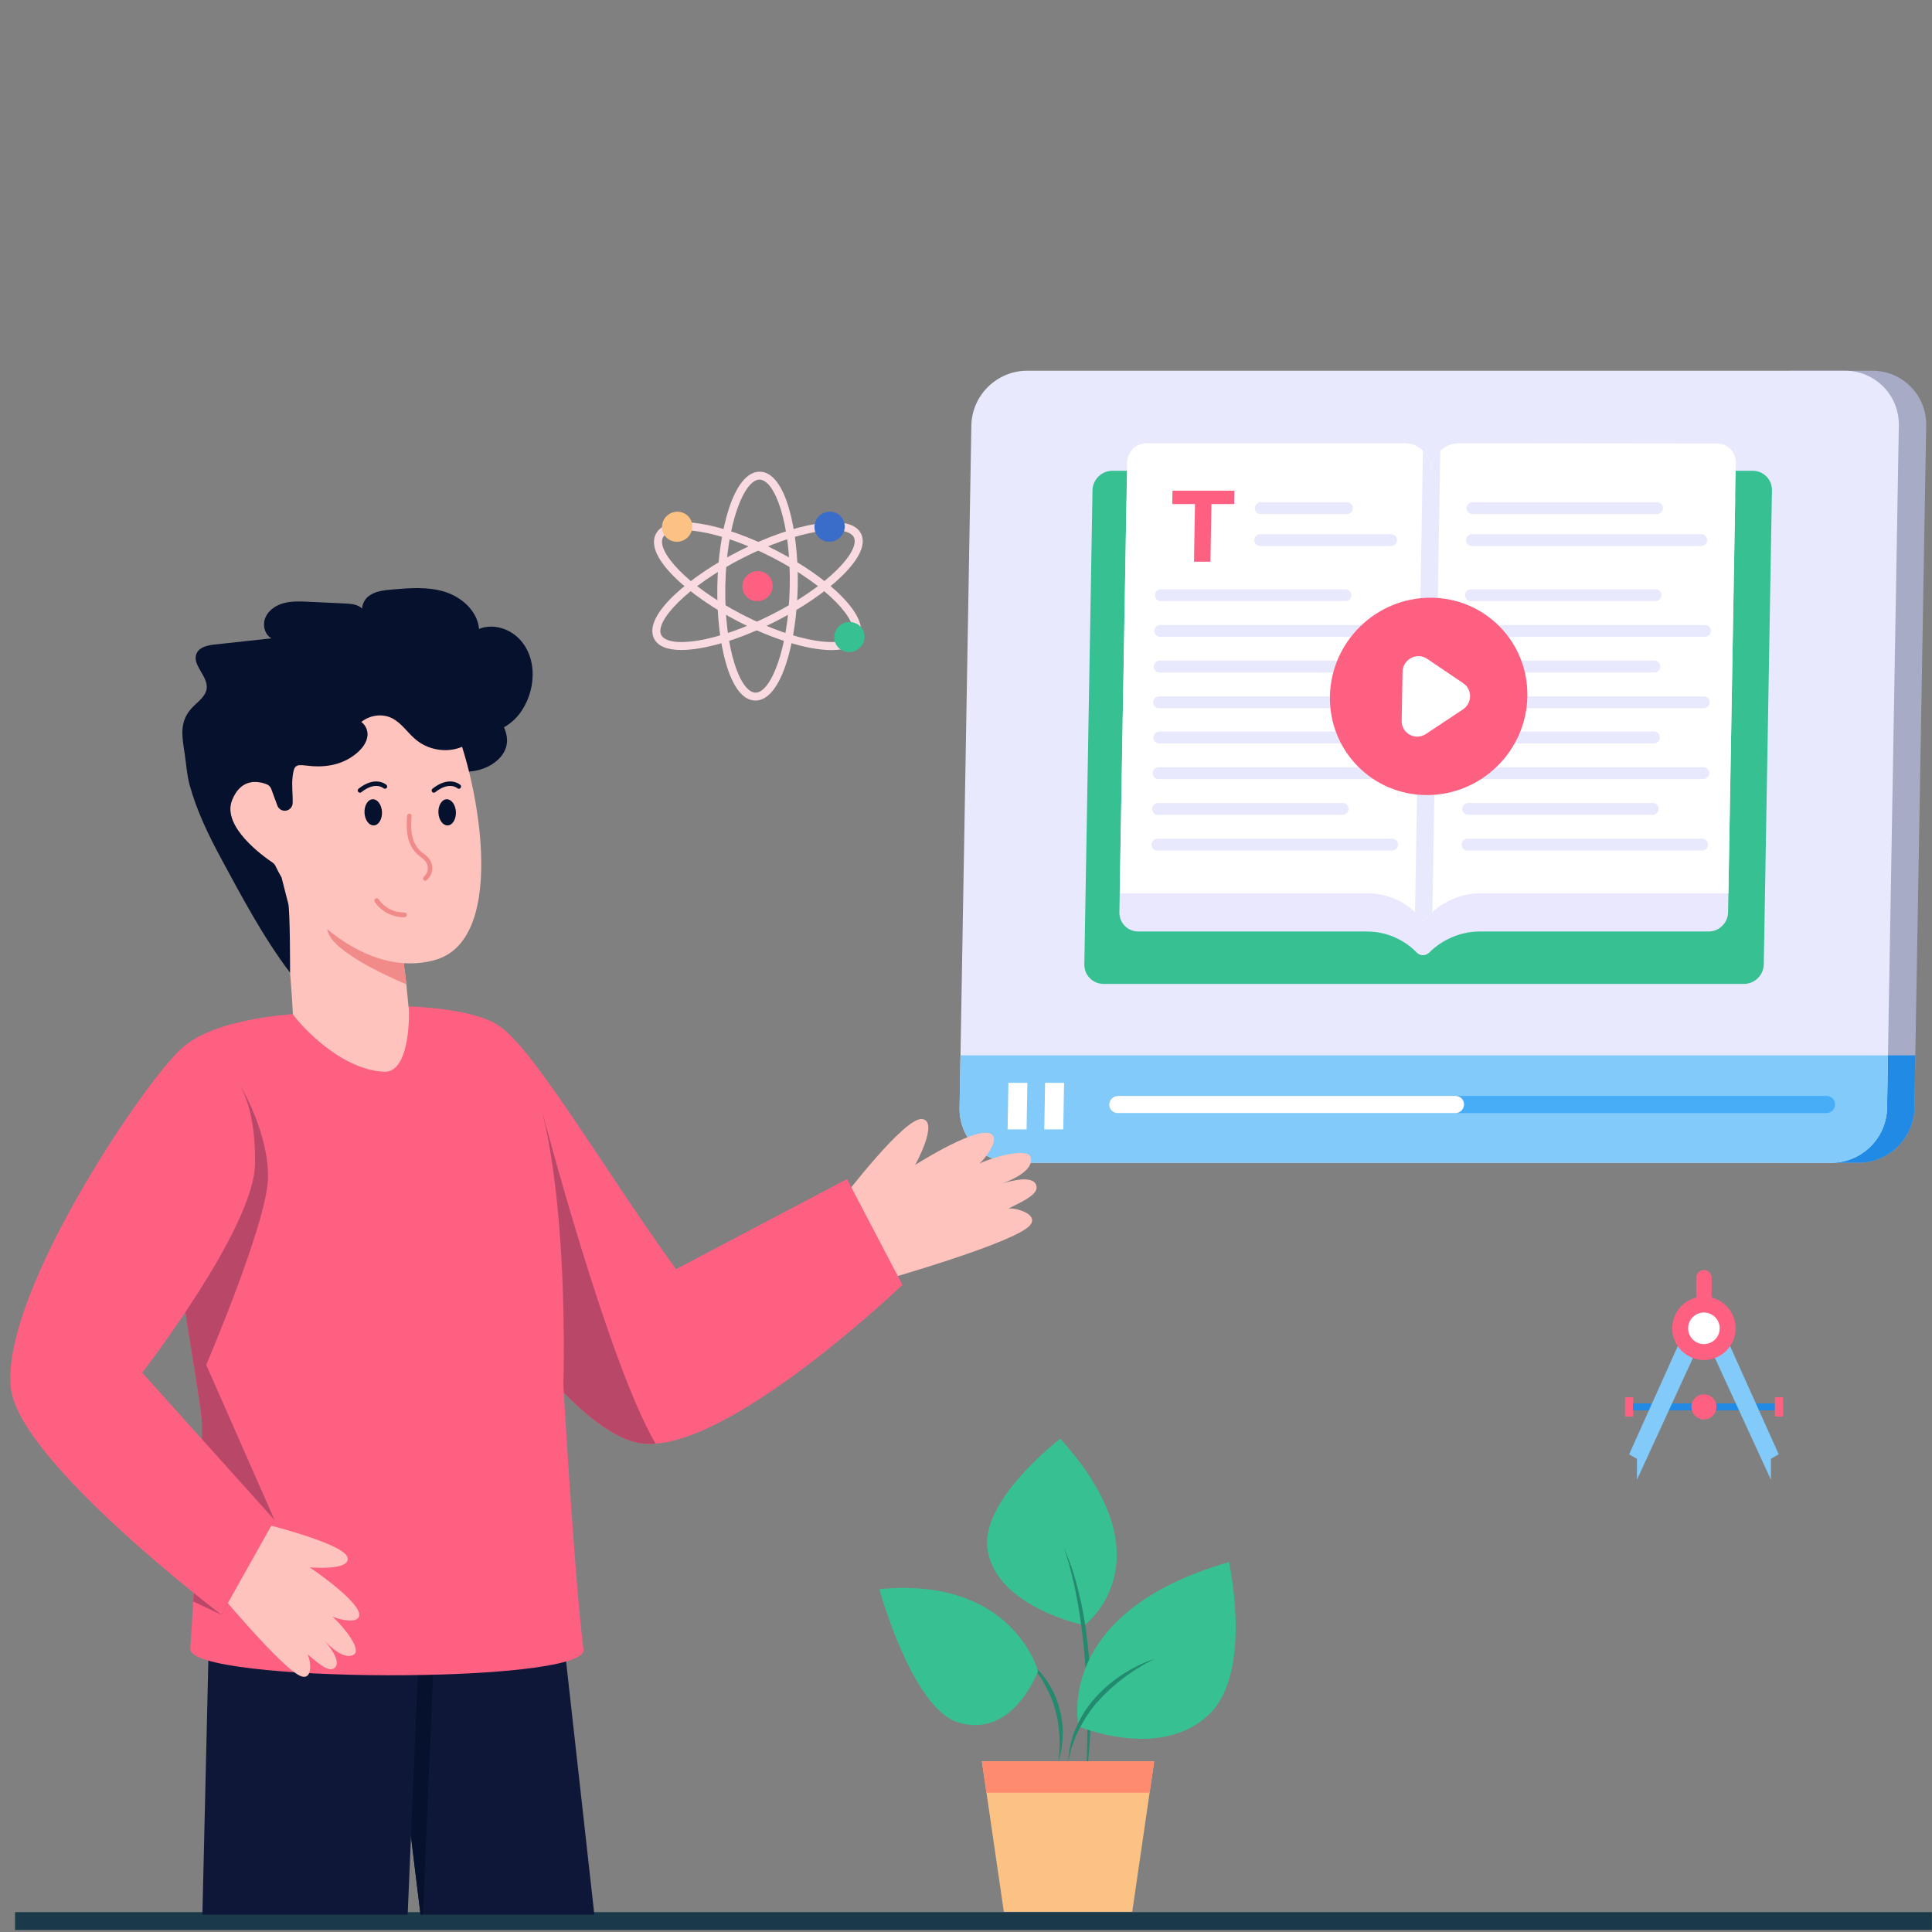 <svg xmlns="http://www.w3.org/2000/svg" xmlns:xlink="http://www.w3.org/1999/xlink" width="1080" zoomAndPan="magnify" viewBox="0 0 810 810" height="1080" preserveAspectRatio="xMidYMid meet" version="1.0"><rect x="0" y="0" width="810" height="810" fill="#808080" stroke="none"/><defs><clipPath id="01d522baac"><path d="M 6 801 L 810 801 L 810 809.664 L 6 809.664 Z M 6 801 " clip-rule="nonzero"/></clipPath></defs><g clip-path="url(#01d522baac)"><path fill="#1a3a49" d="M 6.309 801.672 L 809.961 801.672 L 809.961 809.152 L 6.309 809.152 Z M 6.309 801.672 " fill-opacity="1" fill-rule="nonzero"/></g><path fill="#a7abc6" d="M 750.172 155.426 L 784.961 155.426 C 797.641 155.426 807.781 165.699 807.562 178.41 L 802.629 464.512 C 802.41 477.223 791.914 487.496 779.234 487.496 L 744.449 487.496 Z M 750.172 155.426 " fill-opacity="1" fill-rule="nonzero"/><path fill="#218ae5" d="M 745.227 442.461 L 803.008 442.461 L 802.629 464.512 C 802.41 477.223 791.914 487.496 779.234 487.496 L 744.449 487.496 Z M 745.227 442.461 " fill-opacity="1" fill-rule="nonzero"/><path fill="#e8e9fd" d="M 796.094 178.41 L 791.16 464.512 C 790.941 477.223 780.449 487.496 767.77 487.496 L 424.91 487.496 C 412.23 487.496 402.094 477.223 402.312 464.512 L 407.246 178.41 C 407.465 165.699 417.957 155.426 430.637 155.426 L 773.492 155.426 C 786.172 155.426 796.312 165.699 796.094 178.41 Z M 796.094 178.41 " fill-opacity="1" fill-rule="nonzero"/><path fill="#82cafa" d="M 402.691 442.461 L 402.312 464.512 C 402.094 477.223 412.23 487.496 424.91 487.496 L 767.77 487.496 C 780.449 487.496 790.941 477.223 791.16 464.512 L 791.543 442.461 Z M 402.691 442.461 " fill-opacity="1" fill-rule="nonzero"/><path fill="#47adf7" d="M 769.367 463.09 C 769.336 465.074 767.684 466.676 765.695 466.676 L 468.598 466.676 C 466.609 466.676 465.012 465.074 465.047 463.09 C 465.082 461.102 466.734 459.48 468.723 459.48 L 765.82 459.48 C 767.809 459.48 769.402 461.102 769.367 463.09 Z M 769.367 463.09 " fill-opacity="1" fill-rule="nonzero"/><path fill="#ffffff" d="M 613.809 463.066 C 613.773 465.074 612.145 466.676 610.133 466.676 L 468.598 466.676 C 466.609 466.676 465.012 465.074 465.047 463.09 C 465.082 461.102 466.734 459.48 468.723 459.48 L 610.258 459.48 C 612.27 459.48 613.84 461.078 613.809 463.066 Z M 613.809 463.066 " fill-opacity="1" fill-rule="nonzero"/><path fill="#ffffff" d="M 430.398 473.496 L 422.438 473.496 L 422.773 453.988 L 430.734 453.988 Z M 430.398 473.496 " fill-opacity="1" fill-rule="nonzero"/><path fill="#ffffff" d="M 445.781 473.496 L 437.82 473.496 L 438.156 453.988 L 446.117 453.988 Z M 445.781 473.496 " fill-opacity="1" fill-rule="nonzero"/><path fill="#37c092" d="M 731.121 412.512 L 462.68 412.512 C 458.145 412.512 454.535 408.84 454.613 404.309 L 458.039 205.582 C 458.117 201.051 461.855 197.375 466.387 197.375 L 734.832 197.375 C 739.363 197.375 742.977 201.051 742.898 205.582 L 739.473 404.309 C 739.395 408.84 735.656 412.512 731.121 412.512 Z M 731.121 412.512 " fill-opacity="1" fill-rule="nonzero"/><path fill="#eae8fe" d="M 727.48 209.844 L 724.504 382.488 C 724.426 386.934 720.766 390.531 716.363 390.531 L 620.441 390.531 C 615.773 390.531 611.219 391.641 607.141 393.688 C 604.219 395.133 601.559 397.027 599.234 399.348 C 597.75 400.832 595.391 400.832 593.957 399.348 C 591.715 397.027 589.117 395.133 586.246 393.688 C 582.238 391.641 577.723 390.531 573.055 390.531 L 477.223 390.531 C 472.777 390.531 469.238 386.93 469.316 382.488 L 472.293 209.844 C 472.367 205.426 476.012 201.844 480.434 201.844 L 719.617 201.844 C 724.016 201.844 727.555 205.445 727.48 209.844 Z M 727.48 209.844 " fill-opacity="1" fill-rule="nonzero"/><path fill="#ffffff" d="M 600.086 197.262 L 596.824 386.418 C 595.707 384.93 594.586 383.559 593.234 382.414 C 587.941 377.379 580.895 374.52 573.344 374.52 L 469.434 374.52 L 472.547 193.832 C 472.621 189.484 476.234 185.824 480.695 185.824 L 588.84 185.824 C 591.816 185.824 594.543 186.969 596.57 188.914 C 598.824 190.973 600.145 193.945 600.086 197.262 Z M 600.086 197.262 " fill-opacity="1" fill-rule="nonzero"/><path fill="#ffffff" d="M 727.746 193.945 L 724.633 374.52 L 620.719 374.52 C 611.336 374.52 602.562 378.98 596.824 386.418 L 600.086 197.262 C 600.195 190.973 605.438 185.824 611.727 185.824 L 719.875 185.938 C 724.336 185.938 727.824 189.484 727.746 193.945 Z M 727.746 193.945 " fill-opacity="1" fill-rule="nonzero"/><path fill="#e8e9fd" d="M 603.867 188.918 L 600.531 382.402 C 599.18 383.559 598 384.934 596.82 386.398 C 595.688 384.934 594.602 383.559 593.242 382.402 L 596.578 188.918 C 598.812 190.961 600.137 193.938 600.078 197.27 C 600.137 193.938 601.566 190.961 603.867 188.918 Z M 603.867 188.918 " fill-opacity="1" fill-rule="nonzero"/><path fill="#e8e9fd" d="M 562.941 336.652 C 564.316 336.652 565.406 337.758 565.383 339.133 C 565.359 340.508 564.23 341.613 562.855 341.613 L 485.48 341.613 C 484.105 341.613 483.016 340.508 483.043 339.133 C 483.066 337.758 484.191 336.652 485.566 336.652 Z M 562.941 336.652 " fill-opacity="1" fill-rule="nonzero"/><path fill="#e8e9fd" d="M 526.09 213.051 C 526.113 211.676 527.258 210.551 528.617 210.551 L 564.762 210.551 C 566.117 210.551 567.223 211.676 567.199 213.051 C 567.176 214.406 566.031 215.531 564.676 215.531 L 528.531 215.531 C 527.172 215.531 526.066 214.406 526.09 213.051 Z M 526.09 213.051 " fill-opacity="1" fill-rule="nonzero"/><path fill="#e8e9fd" d="M 483.695 279.465 C 483.719 278.109 484.863 276.984 486.219 276.984 L 563.613 276.984 C 564.973 276.984 566.078 278.109 566.055 279.465 C 566.031 280.84 564.887 281.965 563.527 281.965 L 486.133 281.965 C 484.777 281.965 483.672 280.84 483.695 279.465 Z M 483.695 279.465 " fill-opacity="1" fill-rule="nonzero"/><path fill="#e8e9fd" d="M 483.953 264.508 C 483.977 263.133 485.121 262.027 486.477 262.027 L 584.836 262.027 C 586.211 262.027 587.301 263.133 587.277 264.508 C 587.254 265.883 586.125 266.988 584.75 266.988 L 486.391 266.988 C 485.035 266.988 483.93 265.883 483.953 264.508 Z M 483.953 264.508 " fill-opacity="1" fill-rule="nonzero"/><path fill="#e8e9fd" d="M 584.082 326.637 L 485.738 326.637 C 484.363 326.637 483.277 325.531 483.301 324.156 C 483.324 322.785 484.449 321.676 485.824 321.676 L 584.164 321.676 C 585.539 321.676 586.648 322.785 586.621 324.156 C 586.598 325.531 585.457 326.637 584.082 326.637 Z M 584.082 326.637 " fill-opacity="1" fill-rule="nonzero"/><path fill="#e8e9fd" d="M 525.859 226.438 C 525.883 225.062 527.027 223.957 528.383 223.957 L 583.277 223.957 C 584.637 223.957 585.742 225.062 585.719 226.438 C 585.695 227.812 584.551 228.918 583.195 228.918 L 528.301 228.918 C 526.941 228.918 525.836 227.812 525.859 226.438 Z M 525.859 226.438 " fill-opacity="1" fill-rule="nonzero"/><path fill="#e8e9fd" d="M 483.438 294.441 C 483.461 293.066 484.605 291.961 485.961 291.961 L 584.32 291.961 C 585.695 291.961 586.785 293.066 586.762 294.441 C 586.738 295.812 585.609 296.922 584.234 296.922 L 485.875 296.922 C 484.52 296.922 483.414 295.812 483.438 294.441 Z M 483.438 294.441 " fill-opacity="1" fill-rule="nonzero"/><path fill="#e8e9fd" d="M 483.559 309.184 C 483.582 307.824 484.707 306.703 486.082 306.703 L 563.457 306.703 C 564.832 306.703 565.922 307.824 565.898 309.184 C 565.875 310.559 564.746 311.68 563.371 311.68 L 485.996 311.68 C 484.621 311.68 483.535 310.559 483.559 309.184 Z M 483.559 309.184 " fill-opacity="1" fill-rule="nonzero"/><path fill="#e8e9fd" d="M 586.105 354.109 C 586.082 355.48 584.938 356.59 583.562 356.59 L 485.223 356.59 C 483.848 356.59 482.758 355.48 482.781 354.109 C 482.809 352.734 483.934 351.625 485.309 351.625 L 583.648 351.625 C 585.023 351.625 586.129 352.734 586.105 354.109 Z M 586.105 354.109 " fill-opacity="1" fill-rule="nonzero"/><path fill="#e8e9fd" d="M 484.211 249.531 C 484.234 248.16 485.379 247.051 486.734 247.051 L 564.129 247.051 C 565.488 247.051 566.594 248.16 566.57 249.531 C 566.547 250.906 565.402 252.012 564.047 252.012 L 486.648 252.012 C 485.293 252.012 484.188 250.906 484.211 249.531 Z M 484.211 249.531 " fill-opacity="1" fill-rule="nonzero"/><path fill="#e8e9fd" d="M 714.102 326.637 L 615.762 326.637 C 614.383 326.637 613.277 325.531 613.301 324.156 C 613.324 322.785 614.469 321.676 615.844 321.676 L 714.188 321.676 C 715.562 321.676 716.648 322.785 716.625 324.156 C 716.602 325.531 715.477 326.637 714.102 326.637 Z M 714.102 326.637 " fill-opacity="1" fill-rule="nonzero"/><path fill="#e8e9fd" d="M 613.457 294.441 C 613.48 293.066 614.605 291.961 615.98 291.961 L 714.34 291.961 C 715.715 291.961 716.805 293.066 716.781 294.441 C 716.758 295.812 715.633 296.922 714.258 296.922 L 615.898 296.922 C 614.52 296.922 613.434 295.812 613.457 294.441 Z M 613.457 294.441 " fill-opacity="1" fill-rule="nonzero"/><path fill="#e8e9fd" d="M 716.109 354.109 C 716.086 355.48 714.961 356.59 713.586 356.59 L 615.242 356.59 C 613.867 356.59 612.762 355.48 612.785 354.109 C 612.809 352.734 613.953 351.625 615.328 351.625 L 713.672 351.625 C 715.047 351.625 716.133 352.734 716.109 354.109 Z M 716.109 354.109 " fill-opacity="1" fill-rule="nonzero"/><path fill="#e8e9fd" d="M 614.23 249.531 C 614.254 248.16 615.383 247.051 616.758 247.051 L 694.133 247.051 C 695.508 247.051 696.598 248.16 696.574 249.531 C 696.551 250.906 695.422 252.012 694.047 252.012 L 616.672 252.012 C 615.297 252.012 614.207 250.906 614.23 249.531 Z M 614.23 249.531 " fill-opacity="1" fill-rule="nonzero"/><path fill="#e8e9fd" d="M 692.965 336.652 C 694.34 336.652 695.426 337.758 695.402 339.133 C 695.379 340.508 694.254 341.613 692.879 341.613 L 615.5 341.613 C 614.125 341.613 613.02 340.508 613.043 339.133 C 613.066 337.758 614.211 336.652 615.586 336.652 Z M 692.965 336.652 " fill-opacity="1" fill-rule="nonzero"/><path fill="#e8e9fd" d="M 613.559 309.184 C 613.582 307.824 614.727 306.703 616.105 306.703 L 693.48 306.703 C 694.855 306.703 695.941 307.824 695.918 309.184 C 695.895 310.559 694.77 311.68 693.395 311.68 L 616.02 311.68 C 614.641 311.68 613.535 310.559 613.559 309.184 Z M 613.559 309.184 " fill-opacity="1" fill-rule="nonzero"/><path fill="#e8e9fd" d="M 613.715 279.465 C 613.738 278.109 614.863 276.984 616.242 276.984 L 693.617 276.984 C 694.992 276.984 696.082 278.109 696.059 279.465 C 696.031 280.84 694.906 281.965 693.531 281.965 L 616.156 281.965 C 614.781 281.965 613.691 280.84 613.715 279.465 Z M 613.715 279.465 " fill-opacity="1" fill-rule="nonzero"/><path fill="#e8e9fd" d="M 614.859 213.051 C 614.883 211.676 616.012 210.551 617.387 210.551 L 694.762 210.551 C 696.137 210.551 697.227 211.676 697.203 213.051 C 697.18 214.406 696.051 215.531 694.676 215.531 L 617.301 215.531 C 615.926 215.531 614.836 214.406 614.859 213.051 Z M 614.859 213.051 " fill-opacity="1" fill-rule="nonzero"/><path fill="#e8e9fd" d="M 614.629 226.438 C 614.652 225.062 615.781 223.957 617.156 223.957 L 713.281 223.957 C 714.656 223.957 715.762 225.062 715.738 226.438 C 715.715 227.812 714.57 228.918 713.195 228.918 L 617.07 228.918 C 615.695 228.918 614.605 227.812 614.629 226.438 Z M 614.629 226.438 " fill-opacity="1" fill-rule="nonzero"/><path fill="#e8e9fd" d="M 613.973 264.508 C 613.996 263.133 615.125 262.027 616.5 262.027 L 714.859 262.027 C 716.234 262.027 717.32 263.133 717.297 264.508 C 717.273 265.883 716.148 266.988 714.773 266.988 L 616.414 266.988 C 615.039 266.988 613.949 265.883 613.973 264.508 Z M 613.973 264.508 " fill-opacity="1" fill-rule="nonzero"/><path fill="#fe6081" d="M 500.59 235.504 L 501.008 211.34 L 491.473 211.34 L 491.57 205.727 L 517.531 205.727 L 517.434 211.34 L 507.902 211.34 L 507.484 235.504 Z M 500.59 235.504 " fill-opacity="1" fill-rule="nonzero"/><path fill="#fe6081" d="M 640.359 291.965 C 639.965 314.809 621.133 333.336 598.258 333.336 C 575.406 333.336 557.188 314.809 557.578 291.965 C 557.973 269.102 576.832 250.598 599.684 250.598 C 622.562 250.598 640.754 269.102 640.359 291.965 Z M 640.359 291.965 " fill-opacity="1" fill-rule="nonzero"/><path fill="#ffffff" d="M 613.32 297.445 L 597.816 307.723 C 593.418 310.648 587.574 307.52 587.668 302.238 L 588.023 281.68 C 588.113 276.398 594.062 273.27 598.359 276.234 L 613.508 286.473 C 617.363 289.113 617.266 294.805 613.32 297.445 Z M 613.32 297.445 " fill-opacity="1" fill-rule="nonzero"/><path fill="#fec3bd" d="M 431.77 513.77 C 425.602 520.965 371.449 536.426 371.449 536.426 L 353.609 502.023 C 353.609 502.023 379.316 468.246 386.609 469.156 C 393.816 470.074 383.715 488.363 383.715 488.363 C 387.438 486.047 415.156 468.883 416.684 477.133 C 417.238 480.133 412.891 485.938 410.609 487.809 C 418.703 484.246 431.188 481.328 432.168 485.328 C 433.527 490.898 423.582 494.977 420.043 496.242 C 423.699 495.082 434.387 492.164 434.594 497.883 C 434.723 501.363 426.465 504.777 422.789 506.672 C 425.93 506.273 435.797 509.09 431.77 513.77 Z M 431.77 513.77 " fill-opacity="1" fill-rule="nonzero"/><path fill="#0e1738" d="M 176.309 802.727 L 249.176 802.727 L 236.094 685.41 L 162.473 689.758 L 162.535 690.203 Z M 176.309 802.727 " fill-opacity="1" fill-rule="nonzero"/><path fill="#06112d" d="M 177.301 802.727 L 181.883 694.738 L 162.535 690.203 L 176.309 802.727 Z M 177.301 802.727 " fill-opacity="1" fill-rule="nonzero"/><path fill="#0e1738" d="M 170.918 802.727 L 175.5 694.738 L 87.863 674.219 L 84.859 802.727 Z M 170.918 802.727 " fill-opacity="1" fill-rule="nonzero"/><path fill="#06112d" d="M 172.254 300.797 C 172.73 307.34 175.691 313.621 180.289 317.832 C 186.93 323.918 196.816 325.25 204.691 321.332 C 208.449 319.465 211.988 316.086 212.508 311.594 C 212.965 307.617 210.977 303.82 208.945 300.48 C 203.836 292.09 197.949 284.32 191.367 277.281 L 177.723 282.57 C 173.785 287.52 171.773 294.238 172.254 300.797 Z M 172.254 300.797 " fill-opacity="1" fill-rule="nonzero"/><path fill="#fe6081" d="M 378.344 538.672 C 378.344 538.672 311.602 602.574 274.855 605.262 C 272.105 605.48 269.516 605.344 267.102 604.828 C 250.234 601.172 229.211 577.848 213.152 556.656 C 198.852 537.777 188.488 520.602 188.488 520.602 L 210.242 430.855 C 225.117 441.887 253.512 490.68 283.418 532.109 L 355.117 494.336 Z M 378.344 538.672 " fill-opacity="1" fill-rule="nonzero"/><path fill="#b94768" d="M 274.855 605.262 C 272.105 605.48 269.516 605.344 267.102 604.828 C 250.234 601.172 229.211 577.848 213.152 556.656 L 211.234 530.465 L 227.609 467.109 C 227.609 467.109 254.883 571.164 274.855 605.262 Z M 274.855 605.262 " fill-opacity="1" fill-rule="nonzero"/><path fill="#fe6081" d="M 244.652 691.797 C 244.93 706.168 80.031 705.738 79.773 691.371 C 80.109 686.25 80.543 679.293 81.039 671.445 C 82.82 642.684 85.152 601.98 84.598 595.617 C 83.414 581.996 74 533.941 70.496 494.645 C 68.383 471.062 68.383 450.645 73.582 442.738 C 83.809 427.16 123.539 425.145 123.539 425.145 L 171.406 421.961 C 171.406 421.961 200.113 422.562 210.242 430.863 C 240.402 455.566 236.191 580.652 236.191 580.652 C 236.191 580.652 240.797 661.219 244.652 691.797 Z M 244.652 691.797 " fill-opacity="1" fill-rule="nonzero"/><path fill="#b94768" d="M 115.094 637.246 L 92.797 676.98 L 81.039 671.445 C 82.82 642.684 85.152 601.98 84.598 595.617 C 83.414 581.996 74 533.941 70.496 494.645 L 100.996 455.566 C 100.996 455.566 112.84 475.352 112.348 494.133 C 111.852 512.91 86.457 572.211 86.457 572.211 Z M 115.094 637.246 " fill-opacity="1" fill-rule="nonzero"/><path fill="#fec3bd" d="M 160.992 449.344 C 140.773 448.379 122.816 425.816 122.789 425.137 C 122.043 408.906 118.613 371.441 115.242 359.844 C 114.492 357.285 116.68 354.887 119.008 355.691 L 168.668 372.68 C 170.191 373.207 171.082 374.957 170.672 376.66 C 170.051 379.309 169.598 381.957 169.289 384.527 C 169.176 385.457 169.09 386.371 169.004 387.285 C 168.371 395.043 168.949 402.105 169.727 407.281 C 169.895 408.41 170.105 410.379 170.359 412.637 C 170.359 412.652 170.359 412.652 170.359 412.652 C 170.969 418.461 171.18 421.934 171.406 422.785 C 171.52 423.203 172.418 449.891 160.992 449.344 Z M 160.992 449.344 " fill-opacity="1" fill-rule="nonzero"/><path fill="#f18b89" d="M 170.359 412.637 C 170.359 412.652 170.359 412.652 170.359 412.652 C 170.359 412.652 142.848 401.527 137.988 391.965 C 131.578 379.344 164.984 385.457 164.984 385.457 C 164.984 385.457 166.734 386.246 169.004 387.285 C 168.371 395.043 168.949 402.105 169.727 407.281 C 169.895 408.41 170.105 410.379 170.359 412.637 Z M 170.359 412.637 " fill-opacity="1" fill-rule="nonzero"/><path fill="#fec3bd" d="M 182.145 402.547 C 152.152 410.625 125.375 380.441 118.043 367.879 L 118.043 367.867 C 116.75 365.641 115.875 363.91 115.414 362.965 C 115.16 362.438 114.781 362.004 114.297 361.68 C 110.422 359.086 92.875 346.578 97.281 335.48 C 100.156 328.258 105.074 327.402 108.695 327.961 C 110.82 328.285 112.676 326.414 112.391 324.281 C 104.59 266.332 168.449 268.844 186.023 294.996 C 186.797 296.145 187.586 297.555 188.379 299.195 C 199.812 322.566 214.363 393.867 182.145 402.547 Z M 182.145 402.547 " fill-opacity="1" fill-rule="nonzero"/><path fill="#06112d" d="M 160.145 340.406 C 160.164 340.77 160.156 341.125 160.125 341.48 C 160.094 341.84 160.039 342.184 159.965 342.523 C 159.887 342.859 159.789 343.18 159.668 343.488 C 159.547 343.793 159.41 344.078 159.25 344.34 C 159.094 344.602 158.918 344.84 158.727 345.047 C 158.535 345.258 158.332 345.438 158.117 345.586 C 157.902 345.73 157.676 345.848 157.445 345.93 C 157.211 346.008 156.973 346.055 156.734 346.066 C 156.492 346.078 156.254 346.055 156.016 345.992 C 155.773 345.934 155.543 345.84 155.312 345.711 C 155.086 345.586 154.863 345.426 154.656 345.234 C 154.445 345.043 154.25 344.824 154.07 344.578 C 153.887 344.328 153.723 344.059 153.574 343.766 C 153.43 343.473 153.301 343.16 153.195 342.832 C 153.086 342.504 153 342.164 152.938 341.812 C 152.875 341.461 152.836 341.105 152.82 340.742 C 152.801 340.383 152.809 340.023 152.84 339.668 C 152.871 339.312 152.926 338.969 153 338.629 C 153.078 338.293 153.176 337.969 153.297 337.664 C 153.418 337.359 153.555 337.074 153.715 336.812 C 153.871 336.551 154.047 336.312 154.238 336.105 C 154.43 335.895 154.633 335.715 154.848 335.566 C 155.062 335.418 155.289 335.305 155.52 335.223 C 155.754 335.141 155.988 335.098 156.23 335.086 C 156.473 335.074 156.711 335.098 156.949 335.156 C 157.188 335.219 157.422 335.312 157.652 335.438 C 157.879 335.566 158.098 335.727 158.309 335.918 C 158.516 336.109 158.711 336.328 158.895 336.574 C 159.078 336.82 159.242 337.094 159.387 337.387 C 159.535 337.68 159.664 337.992 159.77 338.32 C 159.879 338.648 159.965 338.988 160.027 339.34 C 160.09 339.691 160.129 340.047 160.145 340.406 Z M 160.145 340.406 " fill-opacity="1" fill-rule="nonzero"/><path fill="#06112d" d="M 150.91 332.344 C 150.637 332.344 150.363 332.223 150.18 331.988 C 149.855 331.586 149.922 330.996 150.328 330.676 C 157.395 325.043 161.832 328.898 162.016 329.066 C 162.398 329.414 162.43 330.004 162.082 330.387 C 161.738 330.77 161.152 330.801 160.766 330.461 C 160.617 330.328 157.262 327.543 151.492 332.137 C 151.32 332.273 151.113 332.344 150.91 332.344 Z M 150.91 332.344 " fill-opacity="1" fill-rule="nonzero"/><path fill="#06112d" d="M 191.137 340.406 C 191.152 340.77 191.145 341.125 191.113 341.484 C 191.082 341.84 191.027 342.184 190.953 342.523 C 190.875 342.859 190.777 343.18 190.656 343.488 C 190.539 343.793 190.398 344.078 190.238 344.34 C 190.082 344.602 189.906 344.84 189.715 345.047 C 189.523 345.258 189.32 345.438 189.105 345.586 C 188.891 345.734 188.664 345.848 188.434 345.93 C 188.199 346.008 187.965 346.055 187.723 346.066 C 187.484 346.078 187.242 346.055 187.004 345.992 C 186.766 345.934 186.531 345.84 186.301 345.711 C 186.074 345.586 185.855 345.426 185.645 345.234 C 185.438 345.043 185.242 344.824 185.059 344.578 C 184.879 344.328 184.711 344.059 184.566 343.766 C 184.418 343.473 184.289 343.16 184.184 342.832 C 184.074 342.504 183.992 342.164 183.926 341.812 C 183.863 341.461 183.824 341.105 183.809 340.742 C 183.793 340.383 183.797 340.023 183.828 339.668 C 183.859 339.312 183.914 338.969 183.992 338.629 C 184.066 338.293 184.164 337.973 184.285 337.664 C 184.406 337.359 184.543 337.074 184.703 336.812 C 184.859 336.551 185.035 336.312 185.227 336.105 C 185.418 335.895 185.621 335.715 185.836 335.566 C 186.055 335.418 186.277 335.305 186.508 335.223 C 186.742 335.141 186.98 335.098 187.219 335.086 C 187.461 335.074 187.699 335.098 187.938 335.156 C 188.18 335.219 188.414 335.312 188.641 335.438 C 188.871 335.566 189.09 335.727 189.297 335.918 C 189.508 336.109 189.703 336.328 189.883 336.574 C 190.066 336.82 190.23 337.094 190.379 337.387 C 190.523 337.68 190.652 337.992 190.758 338.32 C 190.867 338.648 190.953 338.988 191.016 339.34 C 191.078 339.691 191.117 340.047 191.137 340.406 Z M 191.137 340.406 " fill-opacity="1" fill-rule="nonzero"/><path fill="#06112d" d="M 181.898 332.344 C 181.625 332.344 181.352 332.223 181.168 331.988 C 180.844 331.586 180.914 330.996 181.316 330.676 C 188.387 325.043 192.82 328.898 193.004 329.066 C 193.391 329.41 193.422 330.004 193.074 330.387 C 192.727 330.77 192.145 330.801 191.758 330.461 C 191.609 330.332 188.246 327.547 182.48 332.137 C 182.312 332.273 182.105 332.344 181.898 332.344 Z M 181.898 332.344 " fill-opacity="1" fill-rule="nonzero"/><path fill="#f18b89" d="M 178.281 369.258 C 178.023 369.258 177.766 369.152 177.582 368.945 C 177.238 368.559 177.27 367.969 177.66 367.625 C 178.715 366.684 179.32 365.434 179.363 364.102 C 179.398 362.809 178.891 361.566 177.934 360.602 C 177.516 360.184 177.016 359.801 176.488 359.398 C 176.133 359.129 175.781 358.855 175.449 358.574 C 173.117 356.594 171.547 353.812 170.91 350.531 C 170.352 347.652 170.527 344.777 170.699 341.992 C 170.73 341.477 171.152 341.082 171.688 341.117 C 172.207 341.148 172.598 341.59 172.566 342.105 C 172.402 344.773 172.234 347.531 172.746 350.176 C 173.301 353.035 174.656 355.445 176.66 357.148 C 176.973 357.414 177.297 357.664 177.625 357.914 C 178.18 358.336 178.75 358.773 179.258 359.281 C 180.582 360.613 181.285 362.344 181.23 364.16 C 181.176 366.008 180.352 367.734 178.902 369.023 C 178.723 369.18 178.5 369.258 178.281 369.258 Z M 178.281 369.258 " fill-opacity="1" fill-rule="nonzero"/><path fill="#f18b89" d="M 169.133 384.477 C 164.43 384.477 159.773 382.012 157.156 378.102 C 156.867 377.672 156.984 377.09 157.414 376.805 C 157.844 376.516 158.422 376.629 158.711 377.062 C 161.07 380.582 165.305 382.758 169.562 382.598 C 170.043 382.59 170.512 382.98 170.531 383.496 C 170.551 384.016 170.148 384.449 169.633 384.469 C 169.465 384.473 169.297 384.477 169.133 384.477 Z M 169.133 384.477 " fill-opacity="1" fill-rule="nonzero"/><path fill="#f18b89" d="M 169.133 384.477 C 164.43 384.477 159.773 382.012 157.156 378.102 C 156.867 377.672 156.984 377.09 157.414 376.805 C 157.844 376.516 158.422 376.629 158.711 377.062 C 161.07 380.582 165.305 382.758 169.562 382.598 C 170.043 382.59 170.512 382.98 170.531 383.496 C 170.551 384.016 170.148 384.449 169.633 384.469 C 169.465 384.473 169.297 384.477 169.133 384.477 Z M 169.133 384.477 " fill-opacity="1" fill-rule="nonzero"/><path fill="#fec3bd" d="M 126.406 702.824 C 118.758 700.488 88.512 663.867 88.512 663.867 L 109.094 638.457 C 109.094 638.457 143.906 646.918 145.664 652.859 C 147.387 658.738 129.832 657.109 129.832 657.109 C 132.879 659.203 155.52 674.824 149.652 678.793 C 147.52 680.234 141.559 678.836 139.344 677.703 C 144.832 682.754 151.305 691.418 148.543 693.523 C 144.695 696.457 138.18 690.152 136.004 687.844 C 138.141 690.277 144.004 697.551 139.652 699.641 C 137.004 700.914 131.57 695.688 128.867 693.488 C 130.234 695.777 131.391 704.355 126.406 702.824 Z M 126.406 702.824 " fill-opacity="1" fill-rule="nonzero"/><path fill="#fe6081" d="M 77.438 438.496 C 64.723 447.473 -0.051 541.262 4.578 582.098 C 8.047 612.73 92.797 676.98 92.797 676.98 L 115.09 637.254 L 59.621 575.508 C 59.621 575.508 106.371 515.148 106.906 488.203 C 107.898 438.496 77.438 438.496 77.438 438.496 Z M 77.438 438.496 " fill-opacity="1" fill-rule="nonzero"/><path fill="#06112d" d="M 216.938 267.121 C 225.945 275.406 224.777 290.586 217.461 299.691 C 213.898 304.133 208.508 307.062 202.844 307.641 C 202.984 306.676 203.129 305.711 203.273 304.746 C 200.539 309.609 195.582 313.16 190.098 314.188 C 184.613 315.211 178.703 313.691 174.398 310.148 C 170.895 307.266 168.379 303.117 164.32 301.094 C 159.535 298.707 153.16 300.148 149.871 304.363 C 149.539 303.535 149.207 302.703 148.875 301.875 C 151.988 301.812 154.336 305.223 154.078 308.328 C 153.82 311.434 151.672 314.07 149.25 316.027 C 143.105 320.996 135.754 321.941 128.176 320.945 C 123.926 320.383 123.223 321.062 122.672 325.676 C 122.234 329.332 122.805 333.031 122.699 336.699 C 122.652 338.324 121.426 339.676 119.812 339.883 C 118.281 340.082 116.816 339.191 116.281 337.742 L 113.723 330.766 C 113.406 329.91 112.754 329.207 111.91 328.863 C 108.816 327.598 101.18 325.695 97.281 335.48 C 92.875 346.578 110.422 359.086 114.297 361.68 C 114.781 362.004 115.16 362.438 115.414 362.965 C 115.875 363.91 116.75 365.641 118.043 367.879 L 120.855 378.871 C 121.656 382.004 121.609 407.785 121.609 407.785 C 110.629 393.422 101.066 375.441 92.492 359.535 C 87.289 349.887 82.441 339.816 79.531 329.211 C 78.316 324.805 78.113 320.508 77.441 316.051 C 76.359 308.871 74.949 302.559 80.66 296.57 C 83.008 294.113 86.293 291.984 86.664 288.609 C 87.242 283.336 80.18 278.602 82.488 273.824 C 83.766 271.176 87.18 270.527 90.109 270.207 C 98.016 269.348 105.922 268.484 113.828 267.621 C 110.859 266.008 109.957 261.832 111.34 258.75 C 112.727 255.668 115.871 253.664 119.141 252.824 C 122.414 251.98 125.852 252.133 129.227 252.289 C 134.316 252.527 139.402 252.766 144.492 253.004 C 146.512 253.098 148.602 253.211 150.395 254.137 C 152.191 255.066 153.605 257.051 153.211 259.031 C 150.656 256.68 151.77 252.113 154.504 249.973 C 157.238 247.836 160.914 247.453 164.375 247.156 C 171.805 246.512 179.461 245.895 186.574 248.145 C 193.684 250.391 200.191 256.254 200.832 263.68 C 206.195 261.484 212.676 263.195 216.938 267.121 Z M 216.938 267.121 " fill-opacity="1" fill-rule="nonzero"/><path fill="#f9dae0" d="M 316.715 293.711 C 305.762 293.711 300.312 268.992 300.742 245.734 C 301.172 222.48 307.539 197.762 318.488 197.762 C 329.441 197.762 334.895 222.48 334.461 245.734 C 334.031 268.992 327.664 293.711 316.715 293.711 Z M 318.43 201.086 C 312.039 201.086 304.578 219.422 304.094 245.734 C 303.605 272.051 310.387 290.387 316.773 290.387 C 323.164 290.387 330.625 272.051 331.113 245.734 C 331.598 219.422 324.82 201.086 318.43 201.086 Z M 318.43 201.086 " fill-opacity="1" fill-rule="nonzero"/><path fill="#f9dae0" d="M 285.633 272.516 C 279.703 272.516 275.809 270.906 274.219 267.738 C 269.375 258.086 289.113 241.539 310.145 230.875 C 321.484 225.121 332.879 221.121 342.227 219.609 C 352.324 217.98 358.812 219.402 360.984 223.734 C 363.156 228.062 360.441 234.152 353.133 241.352 C 346.371 248.012 336.398 254.848 325.059 260.598 L 324.316 259.121 L 325.059 260.598 C 313.719 266.352 302.324 270.352 292.977 271.859 C 290.262 272.301 287.809 272.516 285.633 272.516 Z M 349.441 222.293 C 347.461 222.293 345.195 222.488 342.707 222.891 C 333.695 224.348 322.66 228.23 311.625 233.828 C 287.832 245.895 274.398 260.582 277.227 266.215 C 278.629 269.016 284.34 269.898 292.5 268.582 C 301.508 267.125 312.543 263.242 323.578 257.645 C 334.609 252.051 344.277 245.434 350.797 239.012 C 356.699 233.199 359.383 228.059 357.98 225.258 C 357.004 223.312 353.949 222.293 349.441 222.293 Z M 349.441 222.293 " fill-opacity="1" fill-rule="nonzero"/><path fill="#f9dae0" d="M 348.574 272.559 C 338.184 272.559 323.023 267.539 309.594 260.598 C 288.957 249.934 269.832 233.387 275.035 223.734 C 277.367 219.402 283.902 217.977 293.945 219.609 C 303.238 221.121 314.484 225.121 325.609 230.875 C 336.738 236.625 346.453 243.461 352.973 250.121 C 360.012 257.316 362.504 263.41 360.168 267.738 C 358.352 271.109 354.152 272.559 348.574 272.559 Z M 311.184 257.645 C 334.531 269.715 354.188 271.848 357.219 266.215 C 358.73 263.414 356.234 258.273 350.547 252.457 C 344.266 246.039 334.844 239.422 324.02 233.828 C 313.191 228.23 302.301 224.348 293.344 222.891 C 285.234 221.574 279.492 222.457 277.984 225.258 C 274.949 230.891 287.836 245.578 311.184 257.645 Z M 311.184 257.645 " fill-opacity="1" fill-rule="nonzero"/><path fill="#fe6081" d="M 322.922 242.195 C 323.152 242.539 323.344 242.898 323.5 243.281 C 323.652 243.66 323.77 244.055 323.848 244.461 C 323.922 244.863 323.961 245.273 323.957 245.688 C 323.949 246.102 323.906 246.512 323.82 246.918 C 323.734 247.324 323.609 247.719 323.445 248.102 C 323.281 248.488 323.082 248.852 322.848 249.195 C 322.609 249.543 322.344 249.863 322.047 250.156 C 321.746 250.453 321.426 250.715 321.074 250.949 C 320.727 251.18 320.355 251.379 319.969 251.539 C 319.582 251.699 319.184 251.824 318.773 251.906 C 318.363 251.992 317.949 252.035 317.535 252.035 C 317.117 252.039 316.703 252.004 316.297 251.926 C 315.887 251.848 315.492 251.73 315.105 251.574 C 314.723 251.418 314.359 251.227 314.016 251 C 313.672 250.773 313.352 250.516 313.062 250.223 C 312.77 249.934 312.508 249.617 312.281 249.273 C 312.055 248.934 311.863 248.57 311.707 248.191 C 311.551 247.809 311.434 247.414 311.359 247.012 C 311.281 246.605 311.246 246.195 311.25 245.781 C 311.254 245.367 311.301 244.957 311.387 244.551 C 311.469 244.145 311.594 243.75 311.758 243.367 C 311.922 242.984 312.121 242.617 312.359 242.273 C 312.594 241.926 312.859 241.605 313.16 241.312 C 313.457 241.016 313.781 240.754 314.129 240.52 C 314.48 240.289 314.848 240.094 315.234 239.93 C 315.621 239.77 316.02 239.648 316.43 239.562 C 316.84 239.48 317.254 239.438 317.672 239.434 C 318.09 239.43 318.5 239.469 318.91 239.547 C 319.316 239.621 319.715 239.738 320.098 239.895 C 320.48 240.051 320.844 240.242 321.188 240.469 C 321.535 240.695 321.852 240.957 322.145 241.246 C 322.434 241.535 322.695 241.852 322.922 242.195 Z M 322.922 242.195 " fill-opacity="1" fill-rule="nonzero"/><path fill="#3a6dc9" d="M 353.133 217.293 C 353.363 217.637 353.555 218 353.711 218.379 C 353.863 218.762 353.98 219.156 354.059 219.559 C 354.137 219.965 354.172 220.375 354.168 220.789 C 354.16 221.203 354.117 221.613 354.031 222.02 C 353.945 222.426 353.82 222.82 353.656 223.203 C 353.492 223.586 353.293 223.953 353.059 224.297 C 352.82 224.645 352.555 224.965 352.258 225.258 C 351.957 225.551 351.637 225.816 351.285 226.047 C 350.938 226.281 350.566 226.477 350.18 226.641 C 349.793 226.801 349.395 226.922 348.984 227.008 C 348.574 227.09 348.16 227.133 347.746 227.137 C 347.328 227.141 346.914 227.102 346.508 227.023 C 346.098 226.945 345.703 226.832 345.32 226.676 C 344.934 226.52 344.57 226.328 344.227 226.102 C 343.883 225.875 343.562 225.613 343.273 225.324 C 342.98 225.035 342.719 224.719 342.492 224.375 C 342.266 224.031 342.074 223.672 341.918 223.289 C 341.762 222.91 341.645 222.516 341.57 222.109 C 341.492 221.703 341.457 221.297 341.461 220.883 C 341.465 220.469 341.512 220.059 341.598 219.652 C 341.684 219.246 341.805 218.852 341.969 218.465 C 342.133 218.082 342.332 217.719 342.57 217.371 C 342.805 217.027 343.07 216.707 343.371 216.41 C 343.668 216.117 343.992 215.852 344.34 215.621 C 344.691 215.387 345.059 215.191 345.445 215.031 C 345.832 214.871 346.23 214.746 346.641 214.664 C 347.051 214.578 347.465 214.535 347.883 214.531 C 348.301 214.531 348.711 214.566 349.121 214.645 C 349.527 214.723 349.926 214.84 350.309 214.996 C 350.691 215.152 351.055 215.344 351.402 215.57 C 351.746 215.797 352.062 216.055 352.355 216.348 C 352.645 216.637 352.906 216.953 353.133 217.293 Z M 353.133 217.293 " fill-opacity="1" fill-rule="nonzero"/><path fill="#fcc283" d="M 289.219 217.293 C 289.445 217.637 289.641 218 289.793 218.379 C 289.949 218.762 290.066 219.156 290.145 219.559 C 290.219 219.965 290.258 220.375 290.25 220.789 C 290.246 221.203 290.203 221.613 290.117 222.02 C 290.031 222.426 289.906 222.82 289.742 223.203 C 289.578 223.586 289.379 223.953 289.141 224.297 C 288.906 224.645 288.641 224.965 288.344 225.258 C 288.043 225.551 287.719 225.816 287.371 226.047 C 287.02 226.281 286.652 226.477 286.266 226.641 C 285.879 226.801 285.48 226.922 285.07 227.008 C 284.66 227.09 284.246 227.133 283.828 227.137 C 283.414 227.141 283 227.102 282.59 227.023 C 282.184 226.945 281.789 226.832 281.402 226.676 C 281.02 226.52 280.656 226.328 280.312 226.102 C 279.969 225.875 279.648 225.613 279.355 225.324 C 279.066 225.035 278.805 224.719 278.578 224.375 C 278.352 224.031 278.156 223.672 278.004 223.289 C 277.848 222.91 277.73 222.516 277.652 222.109 C 277.578 221.703 277.539 221.297 277.547 220.883 C 277.551 220.469 277.594 220.059 277.68 219.652 C 277.766 219.246 277.891 218.852 278.055 218.465 C 278.219 218.082 278.418 217.719 278.656 217.371 C 278.891 217.027 279.156 216.707 279.453 216.41 C 279.754 216.117 280.078 215.852 280.426 215.621 C 280.777 215.387 281.145 215.191 281.531 215.031 C 281.918 214.871 282.316 214.746 282.727 214.664 C 283.137 214.578 283.551 214.535 283.969 214.531 C 284.383 214.531 284.797 214.566 285.207 214.645 C 285.613 214.723 286.012 214.84 286.395 214.996 C 286.777 215.152 287.141 215.344 287.484 215.57 C 287.828 215.797 288.148 216.055 288.441 216.348 C 288.73 216.637 288.992 216.953 289.219 217.293 Z M 289.219 217.293 " fill-opacity="1" fill-rule="nonzero"/><path fill="#37c092" d="M 361.434 263.543 C 361.66 263.887 361.852 264.25 362.008 264.629 C 362.164 265.012 362.277 265.402 362.355 265.809 C 362.434 266.215 362.469 266.625 362.465 267.039 C 362.461 267.449 362.414 267.859 362.328 268.266 C 362.242 268.676 362.117 269.07 361.953 269.453 C 361.789 269.836 361.59 270.199 361.355 270.547 C 361.121 270.891 360.852 271.211 360.555 271.508 C 360.258 271.801 359.934 272.066 359.586 272.297 C 359.234 272.531 358.867 272.727 358.48 272.887 C 358.094 273.051 357.695 273.172 357.285 273.254 C 356.875 273.34 356.461 273.383 356.043 273.387 C 355.625 273.391 355.211 273.352 354.805 273.273 C 354.395 273.195 354 273.078 353.617 272.926 C 353.234 272.77 352.867 272.578 352.523 272.348 C 352.18 272.121 351.863 271.863 351.57 271.574 C 351.277 271.281 351.02 270.965 350.793 270.625 C 350.562 270.281 350.371 269.918 350.215 269.539 C 350.059 269.156 349.945 268.766 349.867 268.359 C 349.789 267.953 349.754 267.543 349.758 267.129 C 349.762 266.719 349.809 266.309 349.895 265.898 C 349.98 265.492 350.105 265.098 350.27 264.715 C 350.434 264.332 350.633 263.969 350.867 263.621 C 351.102 263.277 351.371 262.957 351.668 262.66 C 351.965 262.367 352.289 262.102 352.641 261.871 C 352.988 261.637 353.355 261.441 353.746 261.281 C 354.133 261.117 354.531 260.996 354.941 260.914 C 355.352 260.828 355.762 260.785 356.18 260.781 C 356.598 260.777 357.012 260.816 357.418 260.895 C 357.828 260.973 358.223 261.09 358.605 261.242 C 358.992 261.398 359.355 261.59 359.699 261.816 C 360.043 262.047 360.359 262.305 360.652 262.594 C 360.945 262.887 361.203 263.203 361.434 263.543 Z M 361.434 263.543 " fill-opacity="1" fill-rule="nonzero"/><path fill="#fe6081" d="M 717.605 535.688 L 717.605 546.207 L 711.148 546.207 L 711.148 535.688 C 711.148 533.91 712.602 532.461 714.379 532.461 C 716.156 532.461 717.605 533.91 717.605 535.688 Z M 717.605 535.688 " fill-opacity="1" fill-rule="nonzero"/><path fill="#fe6081" d="M 684.73 586.16 L 684.73 593.516 C 684.73 593.742 684.555 593.918 684.328 593.918 L 681.699 593.918 C 681.477 593.918 681.301 593.742 681.301 593.516 L 681.301 586.16 C 681.301 585.938 681.477 585.762 681.699 585.762 L 684.328 585.762 C 684.555 585.762 684.73 585.938 684.73 586.16 Z M 684.73 586.16 " fill-opacity="1" fill-rule="nonzero"/><path fill="#218ae5" d="M 684.617 588.379 L 744.141 588.379 L 744.141 591.297 L 684.617 591.297 Z M 684.617 588.379 " fill-opacity="1" fill-rule="nonzero"/><path fill="#82cafa" d="M 745.742 609.738 L 742.457 611.613 L 742.457 620.367 L 713.836 558.145 L 721.305 555.391 Z M 745.742 609.738 " fill-opacity="1" fill-rule="nonzero"/><path fill="#82cafa" d="M 683.016 609.738 L 686.301 611.613 L 686.301 620.367 L 714.922 558.145 L 707.453 555.391 Z M 683.016 609.738 " fill-opacity="1" fill-rule="nonzero"/><path fill="#fe6081" d="M 727.672 556.895 C 727.672 557.77 727.59 558.633 727.418 559.488 C 727.246 560.344 726.996 561.176 726.66 561.98 C 726.328 562.785 725.918 563.551 725.434 564.277 C 724.949 565.004 724.398 565.676 723.781 566.293 C 723.164 566.91 722.492 567.461 721.766 567.945 C 721.039 568.43 720.273 568.84 719.465 569.172 C 718.66 569.504 717.828 569.758 716.973 569.93 C 716.117 570.098 715.254 570.184 714.379 570.184 C 713.508 570.184 712.641 570.098 711.785 569.93 C 710.93 569.758 710.098 569.504 709.293 569.172 C 708.484 568.84 707.719 568.43 706.992 567.945 C 706.266 567.461 705.598 566.91 704.98 566.293 C 704.363 565.676 703.809 565.004 703.324 564.277 C 702.84 563.551 702.43 562.785 702.098 561.98 C 701.762 561.176 701.512 560.344 701.34 559.488 C 701.172 558.633 701.086 557.77 701.086 556.895 C 701.086 556.023 701.172 555.16 701.34 554.305 C 701.512 553.449 701.762 552.617 702.098 551.812 C 702.43 551.004 702.84 550.238 703.324 549.516 C 703.809 548.789 704.363 548.117 704.98 547.5 C 705.598 546.883 706.266 546.332 706.992 545.848 C 707.719 545.363 708.484 544.953 709.293 544.621 C 710.098 544.285 710.93 544.035 711.785 543.863 C 712.641 543.695 713.508 543.609 714.379 543.609 C 715.254 543.609 716.117 543.695 716.973 543.863 C 717.828 544.035 718.66 544.285 719.465 544.621 C 720.273 544.953 721.039 545.363 721.766 545.848 C 722.492 546.332 723.164 546.883 723.781 547.5 C 724.398 548.117 724.949 548.789 725.434 549.516 C 725.918 550.238 726.328 551.004 726.66 551.812 C 726.996 552.617 727.246 553.449 727.418 554.305 C 727.59 555.16 727.672 556.023 727.672 556.895 Z M 727.672 556.895 " fill-opacity="1" fill-rule="nonzero"/><path fill="#ffffff" d="M 721 556.895 C 721 557.332 720.957 557.762 720.875 558.188 C 720.789 558.613 720.664 559.027 720.496 559.43 C 720.332 559.832 720.125 560.211 719.887 560.574 C 719.645 560.934 719.367 561.27 719.062 561.574 C 718.754 561.883 718.418 562.156 718.059 562.398 C 717.695 562.641 717.316 562.844 716.914 563.012 C 716.512 563.176 716.098 563.301 715.672 563.387 C 715.246 563.473 714.812 563.516 714.379 563.516 C 713.945 563.516 713.516 563.473 713.086 563.387 C 712.66 563.301 712.246 563.176 711.844 563.012 C 711.445 562.844 711.062 562.641 710.699 562.398 C 710.34 562.156 710.004 561.883 709.695 561.574 C 709.391 561.27 709.113 560.934 708.875 560.574 C 708.633 560.211 708.43 559.832 708.262 559.43 C 708.094 559.027 707.969 558.613 707.883 558.188 C 707.801 557.762 707.758 557.332 707.758 556.895 C 707.758 556.461 707.801 556.031 707.883 555.605 C 707.969 555.18 708.094 554.766 708.262 554.363 C 708.43 553.961 708.633 553.582 708.875 553.219 C 709.113 552.855 709.391 552.523 709.695 552.215 C 710.004 551.91 710.34 551.633 710.699 551.395 C 711.062 551.152 711.445 550.949 711.844 550.781 C 712.246 550.613 712.66 550.488 713.086 550.406 C 713.516 550.32 713.945 550.277 714.379 550.277 C 714.812 550.277 715.246 550.32 715.672 550.406 C 716.098 550.488 716.512 550.613 716.914 550.781 C 717.316 550.949 717.695 551.152 718.059 551.395 C 718.418 551.633 718.754 551.91 719.062 552.215 C 719.367 552.523 719.645 552.859 719.887 553.219 C 720.125 553.582 720.332 553.961 720.496 554.363 C 720.664 554.766 720.789 555.18 720.875 555.605 C 720.957 556.031 721 556.461 721 556.895 Z M 721 556.895 " fill-opacity="1" fill-rule="nonzero"/><path fill="#fe6081" d="M 747.57 586.16 L 747.57 593.516 C 747.57 593.742 747.395 593.918 747.168 593.918 L 744.543 593.918 C 744.316 593.918 744.141 593.742 744.141 593.516 L 744.141 586.16 C 744.141 585.938 744.316 585.762 744.543 585.762 L 747.168 585.762 C 747.395 585.762 747.57 585.938 747.57 586.16 Z M 747.57 586.16 " fill-opacity="1" fill-rule="nonzero"/><path fill="#fe6081" d="M 719.633 589.84 C 719.633 590.184 719.598 590.523 719.531 590.863 C 719.465 591.203 719.363 591.531 719.234 591.848 C 719.102 592.168 718.938 592.469 718.746 592.758 C 718.555 593.043 718.34 593.309 718.094 593.551 C 717.852 593.797 717.586 594.012 717.297 594.207 C 717.012 594.398 716.707 594.559 716.391 594.691 C 716.07 594.824 715.742 594.922 715.402 594.988 C 715.066 595.055 714.723 595.09 714.379 595.09 C 714.035 595.09 713.691 595.055 713.355 594.988 C 713.016 594.922 712.688 594.824 712.367 594.691 C 712.051 594.559 711.746 594.398 711.461 594.207 C 711.172 594.012 710.906 593.797 710.664 593.551 C 710.422 593.309 710.203 593.043 710.012 592.758 C 709.82 592.469 709.656 592.168 709.523 591.848 C 709.395 591.531 709.293 591.203 709.227 590.863 C 709.16 590.523 709.125 590.184 709.125 589.84 C 709.125 589.492 709.16 589.152 709.227 588.812 C 709.293 588.477 709.395 588.148 709.523 587.828 C 709.656 587.512 709.82 587.207 710.012 586.922 C 710.203 586.633 710.422 586.371 710.664 586.125 C 710.906 585.883 711.172 585.664 711.461 585.473 C 711.746 585.281 712.051 585.117 712.367 584.988 C 712.688 584.855 713.016 584.754 713.355 584.688 C 713.691 584.621 714.035 584.586 714.379 584.586 C 714.723 584.586 715.066 584.621 715.402 584.688 C 715.742 584.754 716.07 584.855 716.391 584.988 C 716.707 585.117 717.012 585.281 717.297 585.473 C 717.586 585.664 717.852 585.883 718.094 586.125 C 718.34 586.371 718.555 586.633 718.746 586.922 C 718.938 587.207 719.102 587.512 719.234 587.828 C 719.363 588.148 719.465 588.477 719.531 588.812 C 719.598 589.152 719.633 589.492 719.633 589.84 Z M 719.633 589.84 " fill-opacity="1" fill-rule="nonzero"/><path fill="#37c092" d="M 454.637 681.387 C 454.637 681.387 418.734 674.148 414.152 650.535 C 410.051 629.363 444.531 603.195 444.531 603.195 C 491.074 654.566 454.637 681.387 454.637 681.387 Z M 454.637 681.387 " fill-opacity="1" fill-rule="nonzero"/><path fill="#238a6f" d="M 446.023 649.031 C 449.508 656.438 451.617 664.414 453.367 672.398 C 455.07 680.41 456.039 688.559 456.773 696.707 L 457.148 702.832 L 457.332 708.965 C 457.488 713.055 457.422 717.145 457.324 721.23 C 457.219 725.316 456.902 729.395 456.695 733.469 C 456.289 737.535 455.891 741.602 455.402 745.652 C 455.465 741.566 455.688 737.496 455.777 733.426 C 455.801 729.352 455.953 725.281 455.887 721.215 C 455.789 713.078 455.645 704.945 454.91 696.852 C 454.336 688.746 453.348 680.676 451.961 672.672 C 451.25 668.672 450.469 664.68 449.465 660.742 C 448.543 656.777 447.426 652.863 446.023 649.031 Z M 446.023 649.031 " fill-opacity="1" fill-rule="nonzero"/><path fill="#fcc283" d="M 483.898 738.441 L 474.699 801.535 L 420.863 801.535 L 411.664 738.441 Z M 483.898 738.441 " fill-opacity="1" fill-rule="nonzero"/><path fill="#fe8b70" d="M 481.98 751.598 L 483.898 738.441 L 411.664 738.441 L 413.586 751.598 Z M 481.98 751.598 " fill-opacity="1" fill-rule="nonzero"/><path fill="#37c092" d="M 452.246 723.84 C 452.246 723.84 441.012 676.25 515.277 654.891 C 515.277 654.891 525.359 700.684 507.164 718.535 C 486.871 738.441 452.246 723.84 452.246 723.84 Z M 452.246 723.84 " fill-opacity="1" fill-rule="nonzero"/><path fill="#238a6f" d="M 483.898 695.59 C 481.703 696.688 479.543 697.82 477.492 699.145 C 475.402 700.387 473.391 701.75 471.441 703.191 C 467.562 706.09 463.926 709.297 460.723 712.887 C 457.434 716.406 454.785 720.465 452.562 724.727 L 450.98 727.984 L 449.766 731.402 C 449.559 731.973 449.309 732.535 449.141 733.117 L 448.699 734.883 C 448.418 736.066 448.109 737.25 447.781 738.441 C 448.238 733.586 449.109 728.617 451.258 724.113 C 453.242 719.566 455.965 715.301 459.332 711.641 C 462.676 707.961 466.465 704.695 470.625 702.016 C 474.777 699.34 479.199 697.055 483.898 695.59 Z M 483.898 695.59 " fill-opacity="1" fill-rule="nonzero"/><path fill="#238a6f" d="M 430.062 695.59 C 433.355 697.809 436.117 700.785 438.422 704.047 C 440.742 707.312 442.562 710.957 443.746 714.805 C 444.871 718.656 445.66 722.652 445.535 726.668 C 445.625 728.668 445.301 730.656 445.137 732.633 C 444.824 734.598 444.332 736.531 443.859 738.441 C 444.137 734.488 444.457 730.594 444.094 726.719 C 443.887 722.848 443.078 719.043 441.961 715.367 C 440.875 711.668 439.184 708.168 437.223 704.832 C 436.242 703.16 435.125 701.562 433.934 700.02 C 432.758 698.457 431.457 696.992 430.062 695.59 Z M 430.062 695.59 " fill-opacity="1" fill-rule="nonzero"/><path fill="#37c092" d="M 435.203 700.586 C 435.203 700.586 424.652 660.836 368.652 666.246 C 368.652 666.246 382.379 716.473 401.926 722.219 C 424.922 728.977 435.203 700.586 435.203 700.586 Z M 435.203 700.586 " fill-opacity="1" fill-rule="nonzero"/></svg>